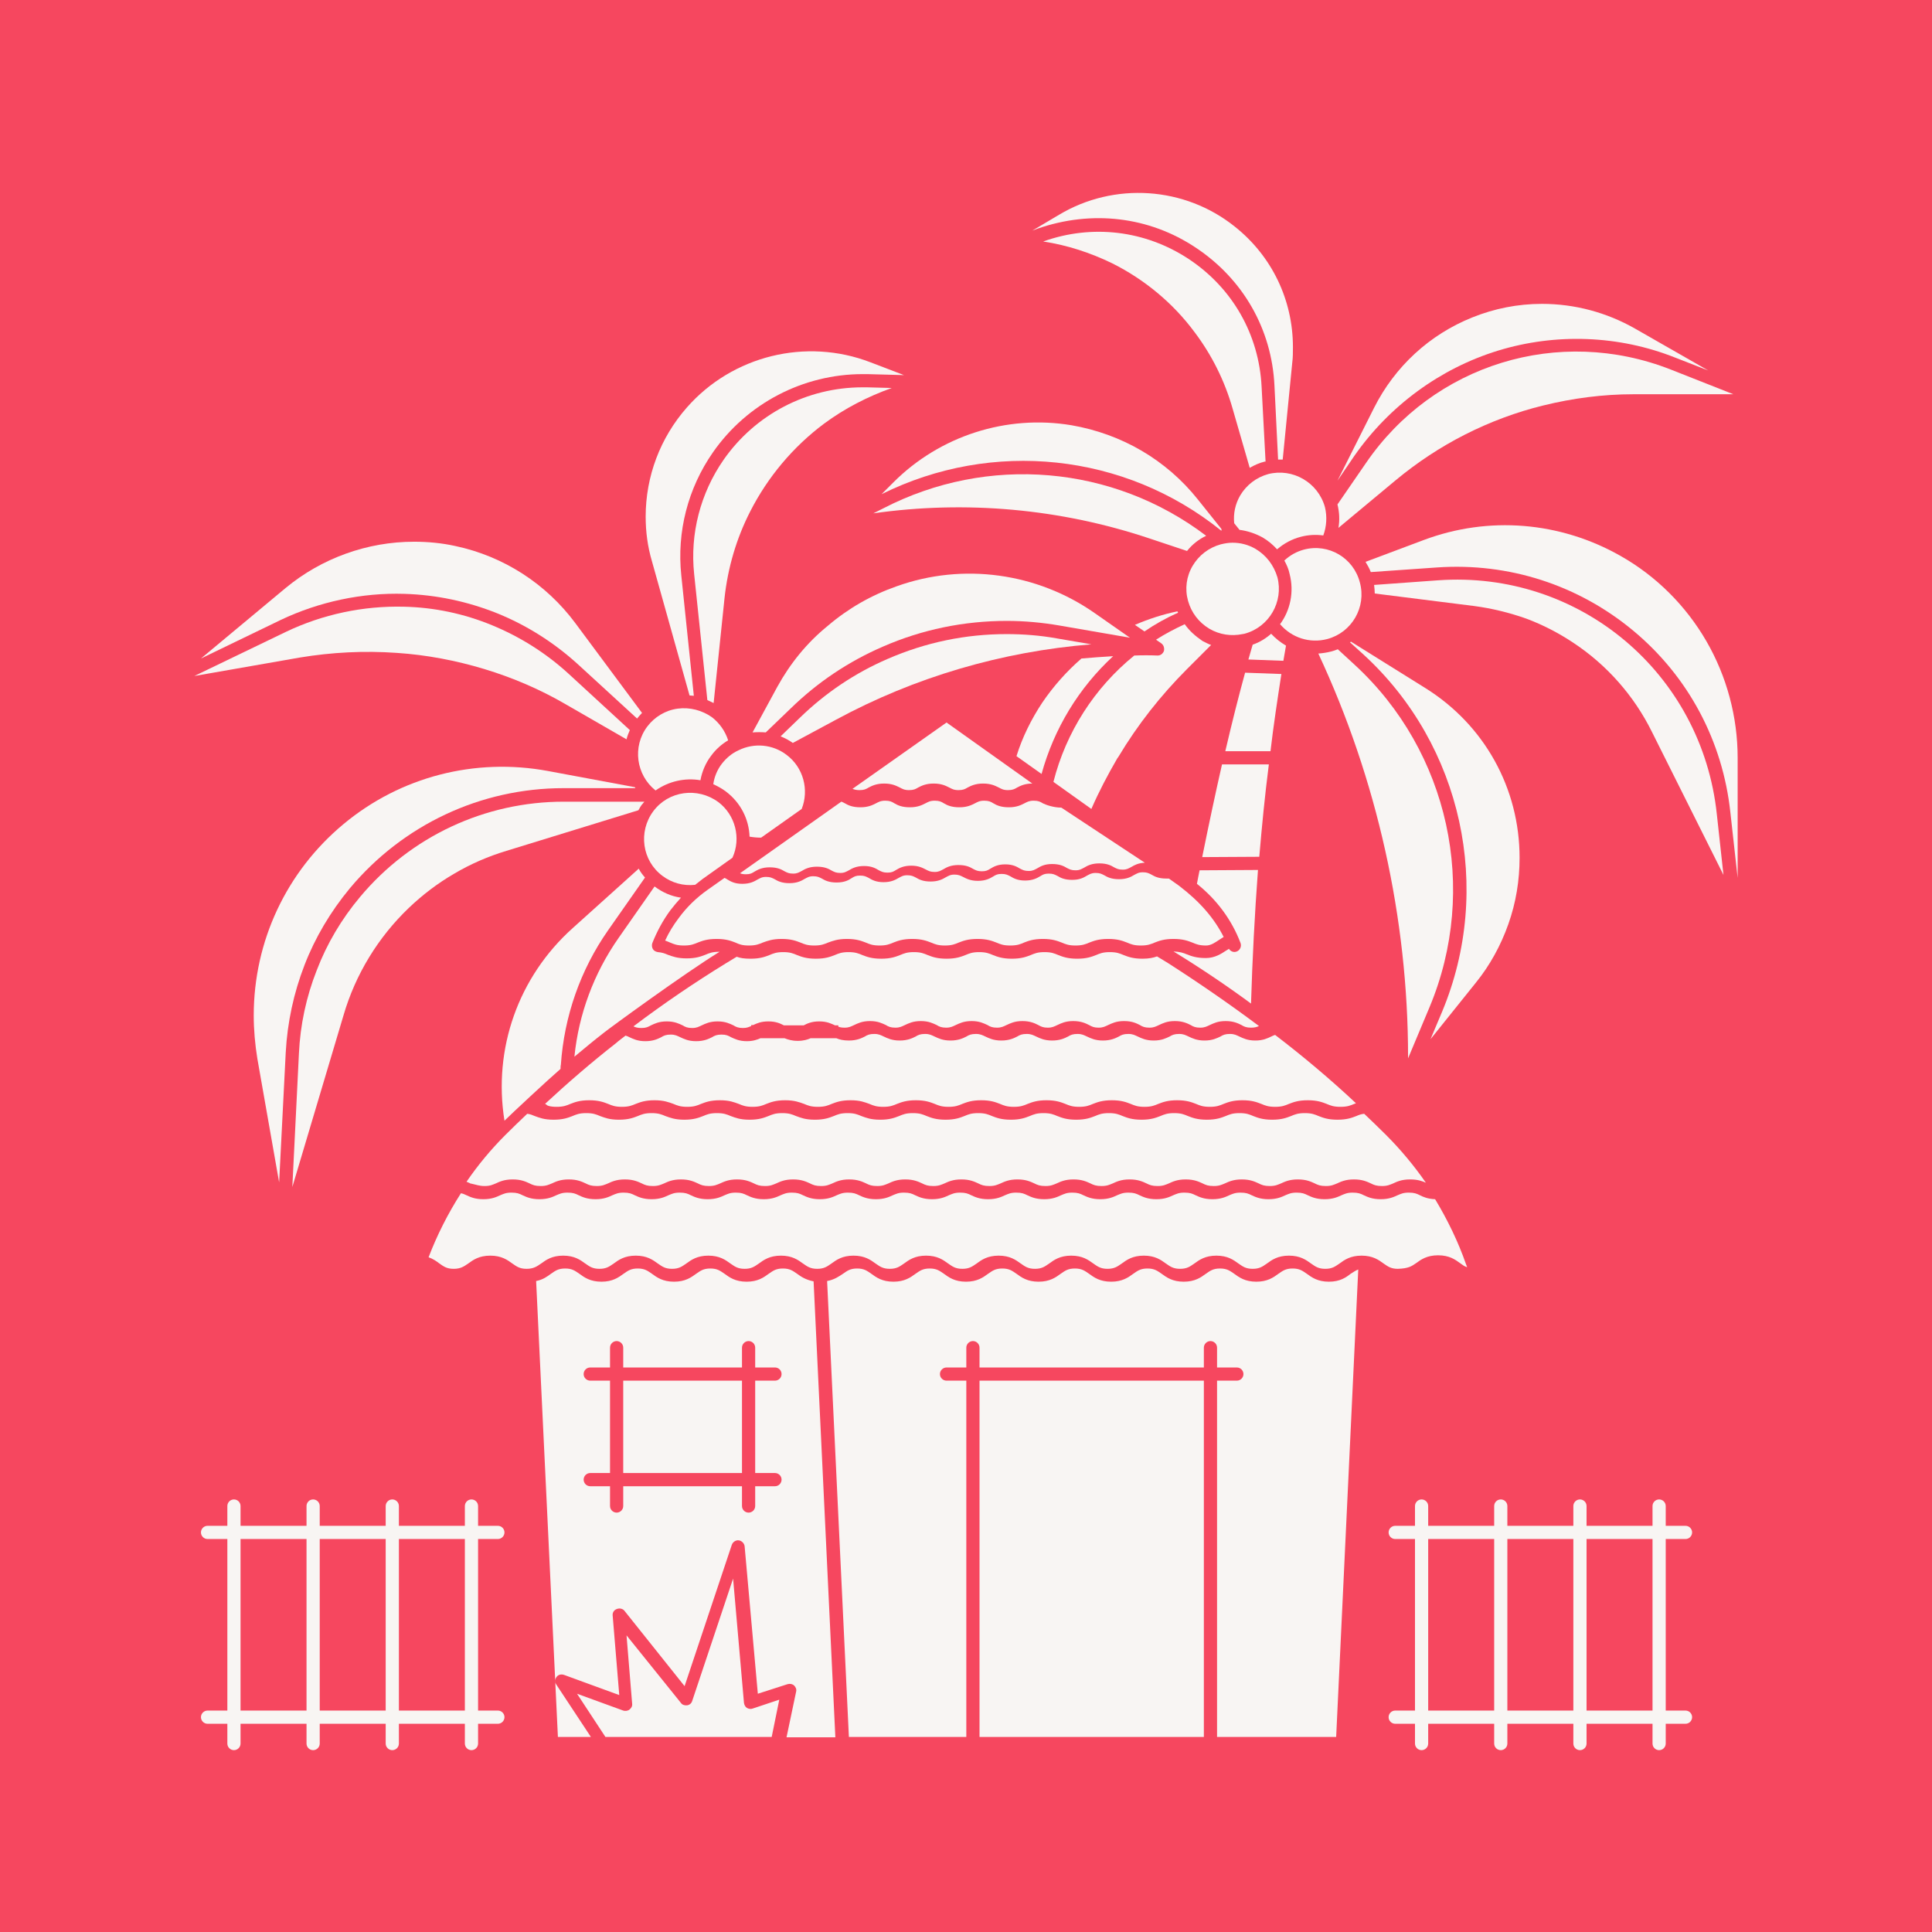 <svg xmlns="http://www.w3.org/2000/svg" xmlns:xlink="http://www.w3.org/1999/xlink" width="500" zoomAndPan="magnify" viewBox="0 0 375 375" height="500" preserveAspectRatio="xMidYMid meet" version="1.0"><defs><clipPath id="936d8d17cf"><path d="M 269 291 L 329 291 L 329 339.785 L 269 339.785 Z M 269 291 " clip-rule="nonzero"/></clipPath><clipPath id="401b2ad9a1"><path d="M 39 291 L 98 291 L 98 339.785 L 39 339.785 Z M 39 291 " clip-rule="nonzero"/></clipPath><clipPath id="0f9a676ff1"><path d="M 37.5 117 L 123 117 L 123 144 L 37.5 144 Z M 37.5 117 " clip-rule="nonzero"/></clipPath><clipPath id="128eb3ed64"><path d="M 265 101 L 337.5 101 L 337.5 171 L 265 171 Z M 265 101 " clip-rule="nonzero"/></clipPath></defs><rect x="-37.5" width="450" fill="#ffffff" y="-37.5" height="450" fill-opacity="1"/><rect x="-37.5" width="450" fill="#f6475f" y="-37.5" height="450" fill-opacity="1"/><g clip-path="url(#936d8d17cf)"><path fill="#f8f5f3" d="M 327.16 298.723 C 327.863 298.723 328.438 298.145 328.438 297.441 C 328.438 296.738 327.863 296.16 327.16 296.16 L 323.316 296.16 L 323.316 292.32 C 323.316 291.613 322.738 291.039 322.035 291.039 C 321.332 291.039 320.754 291.613 320.754 292.32 L 320.754 296.16 L 307.949 296.16 L 307.949 292.32 C 307.949 291.613 307.371 291.039 306.668 291.039 C 305.965 291.039 305.387 291.613 305.387 292.32 L 305.387 296.16 L 292.578 296.16 L 292.578 292.32 C 292.578 291.613 292.004 291.039 291.301 291.039 C 290.594 291.039 290.02 291.613 290.02 292.32 L 290.02 296.16 L 277.211 296.16 L 277.211 292.32 C 277.211 291.613 276.637 291.039 275.93 291.039 C 275.227 291.039 274.648 291.613 274.648 292.32 L 274.648 296.16 L 270.809 296.16 C 270.105 296.16 269.527 296.738 269.527 297.441 C 269.527 298.145 270.105 298.723 270.809 298.723 L 274.648 298.723 L 274.648 332.02 L 270.809 332.02 C 270.105 332.02 269.527 332.598 269.527 333.301 C 269.527 334.004 270.105 334.582 270.809 334.582 L 274.648 334.582 L 274.648 338.422 C 274.648 339.129 275.227 339.703 275.93 339.703 C 276.637 339.703 277.211 339.129 277.211 338.422 L 277.211 334.582 L 290.02 334.582 L 290.02 338.422 C 290.02 339.129 290.594 339.703 291.301 339.703 C 292.004 339.703 292.578 339.129 292.578 338.422 L 292.578 334.582 L 305.387 334.582 L 305.387 338.422 C 305.387 339.129 305.965 339.703 306.668 339.703 C 307.371 339.703 307.949 339.129 307.949 338.422 L 307.949 334.582 L 320.754 334.582 L 320.754 338.422 C 320.754 339.129 321.332 339.703 322.035 339.703 C 322.738 339.703 323.316 339.129 323.316 338.422 L 323.316 334.582 L 327.16 334.582 C 327.863 334.582 328.438 334.004 328.438 333.301 C 328.438 332.598 327.863 332.02 327.16 332.02 L 323.316 332.02 L 323.316 298.723 Z M 290.02 332.02 L 277.211 332.02 L 277.211 298.723 L 290.02 298.723 Z M 305.387 332.02 L 292.578 332.02 L 292.578 298.723 L 305.387 298.723 Z M 320.754 332.02 L 307.949 332.02 L 307.949 298.723 L 320.754 298.723 Z M 320.754 332.02 " fill-opacity="1" fill-rule="nonzero"/></g><g clip-path="url(#401b2ad9a1)"><path fill="#f8f5f3" d="M 96.637 298.723 C 97.34 298.723 97.918 298.145 97.918 297.441 C 97.918 296.738 97.34 296.16 96.637 296.16 L 92.793 296.16 L 92.793 292.32 C 92.793 291.613 92.219 291.039 91.512 291.039 C 90.809 291.039 90.23 291.613 90.23 292.32 L 90.23 296.16 L 77.426 296.16 L 77.426 292.32 C 77.426 291.613 76.848 291.039 76.145 291.039 C 75.441 291.039 74.863 291.613 74.863 292.32 L 74.863 296.16 L 62.059 296.16 L 62.059 292.32 C 62.059 291.613 61.48 291.039 60.777 291.039 C 60.07 291.039 59.496 291.613 59.496 292.32 L 59.496 296.16 L 46.688 296.16 L 46.688 292.32 C 46.688 291.613 46.113 291.039 45.41 291.039 C 44.703 291.039 44.129 291.613 44.129 292.32 L 44.129 296.16 L 40.285 296.16 C 39.582 296.16 39.004 296.738 39.004 297.441 C 39.004 298.145 39.582 298.723 40.285 298.723 L 44.129 298.723 L 44.129 332.02 L 40.285 332.02 C 39.582 332.02 39.004 332.598 39.004 333.301 C 39.004 334.004 39.582 334.582 40.285 334.582 L 44.129 334.582 L 44.129 338.422 C 44.129 339.129 44.703 339.703 45.41 339.703 C 46.113 339.703 46.688 339.129 46.688 338.422 L 46.688 334.582 L 59.496 334.582 L 59.496 338.422 C 59.496 339.129 60.07 339.703 60.777 339.703 C 61.48 339.703 62.059 339.129 62.059 338.422 L 62.059 334.582 L 74.863 334.582 L 74.863 338.422 C 74.863 339.129 75.441 339.703 76.145 339.703 C 76.848 339.703 77.426 339.129 77.426 338.422 L 77.426 334.582 L 90.23 334.582 L 90.23 338.422 C 90.23 339.129 90.809 339.703 91.512 339.703 C 92.219 339.703 92.793 339.129 92.793 338.422 L 92.793 334.582 L 96.637 334.582 C 97.34 334.582 97.918 334.004 97.918 333.301 C 97.918 332.598 97.34 332.02 96.637 332.02 L 92.793 332.02 L 92.793 298.723 Z M 59.496 332.02 L 46.688 332.02 L 46.688 298.723 L 59.496 298.723 Z M 74.863 332.02 L 62.059 332.02 L 62.059 298.723 L 74.863 298.723 Z M 90.23 332.02 L 77.426 332.02 L 77.426 298.723 L 90.23 298.723 Z M 90.23 332.02 " fill-opacity="1" fill-rule="nonzero"/></g><path fill="#f8f5f3" d="M 248.715 130.824 L 241.672 130.57 C 240.391 135.242 239.113 140.301 237.832 145.809 L 246.602 145.809 C 247.18 140.812 247.949 135.82 248.715 130.824 Z M 248.715 130.824 " fill-opacity="1" fill-rule="nonzero"/><path fill="#f8f5f3" d="M 246.285 148.371 L 237.191 148.371 C 235.91 154.004 234.629 160.023 233.348 166.363 L 244.426 166.301 C 244.938 160.281 245.516 154.324 246.285 148.371 Z M 246.285 148.371 " fill-opacity="1" fill-rule="nonzero"/><path fill="#f8f5f3" d="M 120.07 182.051 C 115.27 188.902 112.324 196.844 111.492 205.105 C 113.414 203.504 115.332 201.902 117.32 200.367 C 118.086 199.727 132.879 188.902 139.668 184.742 C 139.602 184.742 139.602 184.742 139.602 184.742 C 138.258 184.742 137.68 184.996 136.914 185.316 C 136.082 185.637 135.121 186.023 133.262 186.023 C 131.469 186.023 130.508 185.637 129.613 185.316 C 129.035 185.062 128.523 184.871 127.691 184.805 C 127.309 184.742 126.922 184.551 126.73 184.23 C 126.539 183.91 126.477 183.461 126.605 183.078 C 127.5 180.836 128.652 178.66 130.125 176.672 C 130.766 175.84 131.469 175.008 132.176 174.238 C 130.316 173.984 128.59 173.215 127.051 172.062 Z M 120.07 182.051 " fill-opacity="1" fill-rule="nonzero"/><path fill="#f8f5f3" d="M 126.797 157.465 C 123.852 161.434 124.617 167.066 128.59 170.012 C 130.383 171.359 132.621 172 134.93 171.742 C 135.441 171.359 135.887 170.973 136.402 170.59 L 142.164 166.492 C 143.895 162.715 142.738 158.168 139.41 155.672 C 135.375 152.723 129.742 153.492 126.797 157.465 Z M 126.797 157.465 " fill-opacity="1" fill-rule="nonzero"/><path fill="#f8f5f3" d="M 140.113 148.242 C 139.219 149.395 138.641 150.805 138.449 152.211 C 139.281 152.598 140.113 153.043 140.883 153.621 C 143.766 155.797 145.367 159 145.492 162.395 C 146.262 162.523 146.965 162.586 147.734 162.586 L 155.609 157.016 C 157.082 153.301 155.93 148.945 152.664 146.512 C 149.977 144.465 146.391 144.145 143.379 145.617 C 142.102 146.191 141.012 147.09 140.113 148.242 Z M 140.113 148.242 " fill-opacity="1" fill-rule="nonzero"/><path fill="#f8f5f3" d="M 111.172 180.133 C 100.605 189.609 95.676 203.566 97.918 217.527 C 99.195 216.246 106.496 209.457 108.801 207.473 C 108.801 207.219 108.801 206.898 108.867 206.641 C 109.508 197.293 112.645 188.262 118.023 180.578 L 125.195 170.332 C 124.746 169.82 124.297 169.246 123.977 168.605 Z M 111.172 180.133 " fill-opacity="1" fill-rule="nonzero"/><path fill="#f8f5f3" d="M 240.07 184.676 C 239.496 184.934 238.855 184.676 238.535 184.164 C 238.344 184.293 238.152 184.422 238.023 184.484 C 237.062 185.125 235.781 185.957 234.055 185.957 C 232.195 185.957 231.234 185.574 230.402 185.254 C 229.633 184.934 229.059 184.742 227.777 184.676 C 232.898 187.816 237.957 191.207 242.824 194.793 C 243.082 186.148 243.531 177.504 244.172 168.859 L 232.836 168.926 C 232.645 169.758 232.516 170.652 232.324 171.551 C 236.102 174.559 239.047 178.465 240.777 183.012 C 241.031 183.652 240.711 184.422 240.07 184.676 Z M 240.07 184.676 " fill-opacity="1" fill-rule="nonzero"/><path fill="#f8f5f3" d="M 150.871 133.32 L 146.07 142.16 C 146.902 142.094 147.801 142.094 148.633 142.16 L 153.496 137.484 C 158.684 132.426 164.703 128.391 171.363 125.512 C 178.984 122.18 187.117 120.516 195.441 120.516 C 198.836 120.516 202.293 120.836 205.621 121.41 L 219.324 123.781 L 212.539 119.043 C 201.332 111.168 186.922 109.18 174.055 113.793 C 169.121 115.52 164.641 118.082 160.668 121.477 C 156.637 124.742 153.371 128.777 150.871 133.32 Z M 150.871 133.32 " fill-opacity="1" fill-rule="nonzero"/><path fill="#f8f5f3" d="M 229.953 121.156 C 228.035 122.051 226.176 123.012 224.383 124.164 L 225.406 124.871 C 225.855 125.191 226.047 125.766 225.922 126.344 C 225.727 126.855 225.281 127.238 224.703 127.238 C 223.168 127.176 221.695 127.176 220.156 127.238 C 212.41 133.516 206.902 142.16 204.469 151.766 L 211.832 157.016 C 213.305 153.621 215.035 150.355 216.891 147.152 L 217.082 146.898 C 220.797 140.688 225.281 134.988 230.402 129.863 L 235.078 125.191 C 234.5 124.996 233.926 124.676 233.414 124.422 C 232.004 123.461 230.852 122.438 229.953 121.156 Z M 229.953 121.156 " fill-opacity="1" fill-rule="nonzero"/><path fill="#f8f5f3" d="M 228.547 118.66 C 225.727 119.234 222.977 120.133 220.285 121.285 L 222.141 122.562 C 224.191 121.156 226.367 119.938 228.676 118.914 C 228.609 118.852 228.547 118.723 228.547 118.66 Z M 228.547 118.66 " fill-opacity="1" fill-rule="nonzero"/><path fill="#f8f5f3" d="M 237.512 181.859 C 237.191 182.051 236.934 182.246 236.613 182.438 C 235.848 182.949 235.012 183.523 234.117 183.523 C 232.773 183.523 232.195 183.27 231.426 182.949 C 230.594 182.629 229.633 182.246 227.777 182.246 C 225.922 182.246 224.961 182.629 224.129 182.949 C 223.359 183.27 222.781 183.523 221.438 183.523 C 220.094 183.523 219.516 183.27 218.75 182.949 C 217.918 182.629 216.957 182.246 215.098 182.246 C 213.242 182.246 212.281 182.629 211.449 182.949 C 210.68 183.27 210.105 183.523 208.758 183.523 C 207.414 183.523 206.84 183.27 206.07 182.949 C 205.238 182.629 204.277 182.246 202.418 182.246 C 200.562 182.246 199.602 182.629 198.77 182.949 C 198.066 183.27 197.426 183.523 196.082 183.523 C 194.734 183.523 194.16 183.27 193.391 182.949 C 192.559 182.629 191.598 182.246 189.742 182.246 C 187.883 182.246 186.922 182.629 186.09 182.949 C 185.324 183.27 184.746 183.523 183.402 183.523 C 182.059 183.523 181.48 183.27 180.711 182.949 C 179.879 182.629 178.918 182.246 177.062 182.246 C 175.207 182.246 174.246 182.629 173.414 182.949 C 172.645 183.27 172.066 183.523 170.723 183.523 C 169.379 183.523 168.801 183.27 168.035 182.949 C 167.199 182.629 166.242 182.246 164.383 182.246 C 162.59 182.246 161.629 182.629 160.734 182.949 C 159.965 183.27 159.391 183.523 158.043 183.523 C 156.699 183.523 156.125 183.27 155.355 182.949 C 154.523 182.629 153.562 182.246 151.703 182.246 C 149.91 182.246 148.953 182.629 148.055 182.949 C 147.285 183.27 146.711 183.523 145.367 183.523 C 144.02 183.523 143.445 183.27 142.738 182.949 C 141.906 182.629 140.945 182.246 139.09 182.246 C 137.234 182.246 136.273 182.629 135.441 182.949 C 134.672 183.27 134.094 183.523 132.75 183.523 C 131.406 183.523 130.828 183.27 130.062 182.949 C 129.742 182.82 129.484 182.691 129.102 182.562 C 129.805 181.027 130.703 179.555 131.727 178.211 C 133.262 176.098 135.184 174.238 137.359 172.703 L 140.629 170.398 C 140.82 170.461 141.012 170.59 141.203 170.719 C 141.844 171.102 142.613 171.551 144.086 171.551 C 145.559 171.551 146.391 171.102 147.031 170.719 C 147.543 170.461 147.863 170.207 148.695 170.207 C 149.527 170.207 149.848 170.398 150.359 170.652 C 151 171.039 151.77 171.422 153.242 171.422 C 154.715 171.422 155.547 170.973 156.188 170.59 C 156.699 170.332 157.02 170.078 157.852 170.078 C 158.684 170.078 159.004 170.27 159.516 170.527 C 160.156 170.91 160.926 171.293 162.398 171.293 C 163.871 171.293 164.703 170.848 165.281 170.461 C 165.793 170.141 166.113 169.949 166.945 169.949 C 167.777 169.949 168.098 170.141 168.609 170.398 C 169.25 170.781 170.02 171.23 171.492 171.23 C 172.965 171.23 173.797 170.781 174.438 170.398 C 174.949 170.141 175.27 169.887 176.102 169.887 C 176.934 169.887 177.254 170.078 177.766 170.332 C 178.406 170.719 179.176 171.102 180.648 171.102 C 182.121 171.102 182.953 170.652 183.594 170.27 C 184.105 170.012 184.426 169.758 185.258 169.758 C 186.027 169.758 186.41 169.949 186.922 170.207 C 187.562 170.527 188.332 170.973 189.805 170.973 C 191.277 170.973 192.109 170.527 192.75 170.141 C 193.262 169.82 193.582 169.629 194.414 169.629 C 195.25 169.629 195.566 169.82 196.082 170.078 C 196.723 170.461 197.488 170.91 198.961 170.91 C 200.434 170.91 201.266 170.461 201.906 170.078 C 202.418 169.758 202.738 169.566 203.574 169.566 C 204.406 169.566 204.727 169.758 205.238 170.012 C 205.879 170.398 206.645 170.781 208.117 170.781 C 209.59 170.781 210.359 170.332 211 169.949 C 211.512 169.695 211.832 169.438 212.664 169.438 C 213.496 169.438 213.816 169.629 214.332 169.887 C 214.969 170.27 215.738 170.652 217.211 170.652 C 218.684 170.652 219.516 170.207 220.156 169.82 C 220.668 169.566 220.988 169.309 221.824 169.309 C 222.656 169.309 222.977 169.5 223.488 169.758 C 224.129 170.141 224.895 170.527 226.367 170.527 C 226.367 170.527 226.625 170.527 226.883 170.527 L 228.867 171.934 C 232.965 175.074 235.652 178.211 237.512 181.859 Z M 237.512 181.859 " fill-opacity="1" fill-rule="nonzero"/><path fill="#f8f5f3" d="M 244.363 199.148 C 243.977 199.34 243.531 199.469 242.824 199.469 C 241.93 199.469 241.48 199.277 240.969 198.957 C 240.328 198.637 239.434 198.188 237.895 198.188 C 236.359 198.188 235.527 198.637 234.82 198.957 C 234.246 199.215 233.859 199.469 232.965 199.469 C 232.066 199.469 231.621 199.277 231.105 198.957 C 230.469 198.637 229.57 198.188 228.035 198.188 C 226.496 198.188 225.664 198.637 224.961 198.957 C 224.383 199.215 224 199.469 223.102 199.469 C 222.207 199.469 221.758 199.277 221.246 198.957 C 220.605 198.637 219.773 198.188 218.172 198.188 C 216.637 198.188 215.805 198.637 215.098 198.957 C 214.523 199.215 214.137 199.469 213.242 199.469 C 212.344 199.469 211.961 199.277 211.387 198.957 C 210.746 198.637 209.848 198.188 208.312 198.188 C 206.773 198.188 205.941 198.637 205.238 198.957 C 204.66 199.215 204.277 199.469 203.379 199.469 C 202.484 199.469 202.102 199.277 201.523 198.957 C 200.883 198.637 199.988 198.188 198.449 198.188 C 196.914 198.188 196.082 198.637 195.375 198.957 C 194.801 199.215 194.414 199.469 193.52 199.469 C 192.621 199.469 192.176 199.277 191.664 198.957 C 190.957 198.637 190.125 198.188 188.59 198.188 C 187.051 198.188 186.219 198.637 185.516 198.957 C 184.938 199.215 184.555 199.469 183.656 199.469 C 182.762 199.469 182.312 199.277 181.801 198.957 C 181.098 198.637 180.266 198.188 178.727 198.188 C 177.191 198.188 176.359 198.637 175.652 198.957 C 175.078 199.215 174.691 199.469 173.797 199.469 C 172.898 199.469 172.453 199.277 171.941 198.957 C 171.234 198.637 170.402 198.188 168.867 198.188 C 167.328 198.188 166.496 198.637 165.793 198.957 C 165.215 199.215 164.832 199.469 163.938 199.469 C 163.422 199.469 163.039 199.406 162.719 199.277 L 162.719 199.02 L 162.145 199.02 C 162.145 199.02 162.078 199.02 162.078 199.02 C 161.375 198.699 160.543 198.254 159.004 198.254 C 157.469 198.254 156.637 198.699 155.996 199.02 L 152.152 199.02 C 151.512 198.699 150.68 198.254 149.145 198.254 C 147.672 198.254 146.902 198.637 146.199 198.957 L 145.812 198.957 L 145.812 199.148 C 145.367 199.34 144.98 199.535 144.215 199.535 C 143.316 199.535 142.867 199.34 142.355 199.02 C 141.652 198.699 140.82 198.254 139.281 198.254 C 137.746 198.254 136.914 198.699 136.207 199.02 C 135.633 199.277 135.25 199.535 134.352 199.535 C 133.457 199.535 133.008 199.34 132.496 199.02 C 131.789 198.699 130.957 198.254 129.422 198.254 C 127.883 198.254 127.051 198.699 126.348 199.02 C 125.77 199.34 125.387 199.535 124.492 199.535 C 123.785 199.535 123.34 199.406 122.953 199.215 C 128.719 194.859 134.734 190.762 140.883 186.984 L 142.996 185.703 C 143.637 185.957 144.469 186.086 145.688 186.086 C 147.543 186.086 148.504 185.703 149.336 185.383 C 150.105 185.062 150.68 184.805 152.023 184.805 C 153.371 184.805 153.945 185.062 154.715 185.383 C 155.547 185.703 156.508 186.086 158.363 186.086 C 160.223 186.086 161.184 185.703 162.016 185.383 C 162.781 185.062 163.359 184.805 164.703 184.805 C 166.047 184.805 166.625 185.062 167.395 185.383 C 168.227 185.703 169.188 186.086 171.043 186.086 C 172.898 186.086 173.859 185.703 174.691 185.383 C 175.461 185.062 176.039 184.805 177.383 184.805 C 178.727 184.805 179.305 185.062 180.07 185.383 C 180.906 185.703 181.863 186.086 183.723 186.086 C 185.578 186.086 186.539 185.703 187.371 185.383 C 188.141 185.062 188.719 184.805 190.062 184.805 C 191.406 184.805 191.984 185.062 192.75 185.383 C 193.582 185.703 194.543 186.086 196.402 186.086 C 198.258 186.086 199.219 185.703 200.051 185.383 C 200.82 185.062 201.395 184.805 202.742 184.805 C 204.086 184.805 204.66 185.062 205.43 185.383 C 206.262 185.703 207.223 186.086 209.078 186.086 C 210.938 186.086 211.898 185.703 212.73 185.383 C 213.5 185.062 214.074 184.805 215.418 184.805 C 216.766 184.805 217.34 185.062 218.109 185.383 C 218.941 185.703 219.902 186.086 221.758 186.086 C 223.039 186.086 223.871 185.895 224.574 185.637 L 226.688 186.918 C 232.578 190.695 238.535 194.793 244.363 199.148 Z M 244.363 199.148 " fill-opacity="1" fill-rule="nonzero"/><path fill="#f8f5f3" d="M 67.883 172.445 C 78.195 160.09 93.305 152.98 109.379 152.98 L 123.336 152.98 C 123.273 152.918 123.273 152.852 123.211 152.789 L 106.367 149.652 C 92.219 147.027 77.746 150.738 66.668 159.961 C 55.59 169.18 49.25 182.691 49.25 197.102 C 49.25 199.918 49.508 202.734 49.953 205.488 L 54.18 229.5 L 55.461 204.273 C 55.781 198.445 57 192.746 59.113 187.305 C 61.16 181.988 64.172 176.93 67.883 172.445 Z M 67.883 172.445 " fill-opacity="1" fill-rule="nonzero"/><path fill="#f8f5f3" d="M 108.035 214.836 C 109.379 214.836 109.953 214.582 110.723 214.262 C 111.555 213.941 112.516 213.559 114.375 213.559 C 116.23 213.559 117.191 213.941 118.023 214.262 C 118.793 214.582 119.367 214.836 120.711 214.836 C 122.059 214.836 122.633 214.582 123.402 214.262 C 124.234 213.941 125.195 213.559 127.051 213.559 C 128.844 213.559 129.805 213.941 130.703 214.262 C 131.469 214.582 132.047 214.836 133.391 214.836 C 134.734 214.836 135.312 214.582 136.082 214.262 C 136.914 213.941 137.875 213.559 139.73 213.559 C 141.586 213.559 142.484 213.941 143.379 214.262 C 144.148 214.582 144.727 214.836 146.07 214.836 C 147.414 214.836 147.992 214.582 148.758 214.262 C 149.594 213.941 150.551 213.559 152.41 213.559 C 154.203 213.559 155.164 213.941 156.059 214.262 C 156.828 214.582 157.402 214.836 158.75 214.836 C 160.094 214.836 160.668 214.582 161.438 214.262 C 162.27 213.941 163.23 213.559 165.09 213.559 C 166.945 213.559 167.84 213.941 168.738 214.262 C 169.508 214.582 170.082 214.836 171.426 214.836 C 172.773 214.836 173.348 214.582 174.117 214.262 C 174.949 213.941 175.91 213.559 177.766 213.559 C 179.625 213.559 180.586 213.941 181.418 214.262 C 182.184 214.582 182.762 214.836 184.105 214.836 C 185.449 214.836 186.027 214.582 186.797 214.262 C 187.629 213.941 188.59 213.559 190.445 213.559 C 192.301 213.559 193.262 213.941 194.094 214.262 C 194.863 214.582 195.441 214.836 196.785 214.836 C 198.129 214.836 198.707 214.582 199.473 214.262 C 200.309 213.941 201.266 213.559 203.125 213.559 C 204.98 213.559 205.941 213.941 206.773 214.262 C 207.543 214.582 208.117 214.836 209.465 214.836 C 210.809 214.836 211.383 214.582 212.152 214.262 C 212.984 213.941 213.945 213.559 215.805 213.559 C 217.66 213.559 218.621 213.941 219.453 214.262 C 220.223 214.582 220.797 214.836 222.141 214.836 C 223.488 214.836 224.062 214.582 224.832 214.262 C 225.664 213.941 226.625 213.559 228.48 213.559 C 230.34 213.559 231.301 213.941 232.133 214.262 C 232.898 214.582 233.477 214.836 234.82 214.836 C 236.164 214.836 236.742 214.582 237.512 214.262 C 238.344 213.941 239.305 213.559 241.16 213.559 C 243.02 213.559 243.977 213.941 244.812 214.262 C 245.578 214.582 246.156 214.836 247.5 214.836 C 248.844 214.836 249.422 214.582 250.191 214.262 C 251.023 213.941 251.984 213.559 253.84 213.559 C 255.695 213.559 256.656 213.941 257.488 214.262 C 258.258 214.582 258.836 214.836 260.18 214.836 C 261.523 214.836 262.102 214.582 262.867 214.262 C 262.996 214.195 263.125 214.195 263.188 214.133 C 258.195 209.457 252.941 205.039 247.5 200.879 C 247.242 200.941 246.988 201.07 246.73 201.199 C 246.027 201.52 245.195 201.965 243.656 201.965 C 242.121 201.965 241.289 201.52 240.586 201.199 C 240.008 200.941 239.625 200.688 238.727 200.688 C 237.832 200.688 237.383 200.879 236.871 201.199 C 236.168 201.52 235.332 201.965 233.797 201.965 C 232.262 201.965 231.426 201.52 230.723 201.199 C 230.148 200.941 229.762 200.688 228.867 200.688 C 227.969 200.688 227.52 200.879 227.008 201.199 C 226.305 201.52 225.473 201.965 223.938 201.965 C 222.398 201.965 221.566 201.52 220.863 201.199 C 220.285 200.941 219.902 200.688 219.004 200.688 C 218.109 200.688 217.66 200.879 217.148 201.199 C 216.508 201.52 215.609 201.965 214.074 201.965 C 212.539 201.965 211.707 201.52 211 201.199 C 210.426 200.941 210.039 200.688 209.145 200.688 C 208.246 200.688 207.801 200.879 207.285 201.199 C 206.645 201.52 205.75 201.965 204.215 201.965 C 202.676 201.965 201.844 201.52 201.141 201.199 C 200.562 200.941 200.18 200.688 199.281 200.688 C 198.387 200.688 197.938 200.879 197.426 201.199 C 196.785 201.52 195.891 201.965 194.352 201.965 C 192.816 201.965 191.984 201.52 191.277 201.199 C 190.703 200.941 190.316 200.688 189.422 200.688 C 188.523 200.688 188.078 200.879 187.562 201.199 C 186.926 201.52 186.027 201.965 184.492 201.965 C 182.953 201.965 182.121 201.52 181.418 201.199 C 180.84 200.941 180.457 200.688 179.559 200.688 C 178.664 200.688 178.215 200.879 177.703 201.199 C 177.062 201.52 176.168 201.965 174.629 201.965 C 173.094 201.965 172.262 201.52 171.555 201.199 C 170.98 200.941 170.594 200.688 169.699 200.688 C 168.801 200.688 168.355 200.879 167.844 201.199 C 167.203 201.52 166.305 201.965 164.77 201.965 C 163.68 201.965 162.91 201.773 162.336 201.52 L 157.34 201.52 C 156.766 201.773 155.996 202.031 154.844 202.031 C 153.691 202.031 152.922 201.773 152.281 201.52 L 147.605 201.52 C 147.031 201.773 146.199 202.094 144.98 202.094 C 143.445 202.094 142.613 201.645 141.906 201.328 C 141.332 201.008 140.949 200.812 140.051 200.812 C 139.156 200.812 138.707 201.008 138.195 201.328 C 137.555 201.645 136.656 202.094 135.121 202.094 C 133.582 202.094 132.75 201.645 132.047 201.328 C 131.469 201.07 131.086 200.812 130.191 200.812 C 129.293 200.812 128.844 201.008 128.332 201.328 C 127.691 201.645 126.797 202.094 125.258 202.094 C 123.723 202.094 122.891 201.645 122.188 201.328 C 121.93 201.199 121.672 201.07 121.418 201.008 C 120.777 201.52 120.137 201.965 119.559 202.48 C 114.82 206.191 110.211 210.164 105.793 214.262 C 105.855 214.324 105.984 214.324 106.051 214.391 C 106.113 214.582 106.754 214.836 108.035 214.836 Z M 108.035 214.836 " fill-opacity="1" fill-rule="nonzero"/><path fill="#f8f5f3" d="M 290.723 68.07 C 301.992 64.613 314.223 65.062 325.172 69.418 L 331.578 71.914 L 317.359 63.781 C 311.855 60.645 305.645 58.98 299.305 58.98 C 294.629 58.98 290.082 59.875 285.793 61.605 C 277.469 64.934 270.746 71.145 266.711 79.148 L 259.602 93.301 L 262.867 88.5 C 269.656 78.766 279.516 71.527 290.723 68.07 Z M 290.723 68.07 " fill-opacity="1" fill-rule="nonzero"/><path fill="#f8f5f3" d="M 259.793 102.457 L 270.871 93.238 C 275.035 89.777 279.582 86.77 284.383 84.336 C 289.188 81.902 294.309 79.98 299.559 78.699 C 305.258 77.293 311.148 76.523 317.039 76.523 L 336.441 76.523 L 324.277 71.723 C 302.57 63.203 278.234 70.695 265.109 89.906 L 259.602 97.91 C 259.988 99.449 260.051 100.984 259.793 102.457 Z M 259.793 102.457 " fill-opacity="1" fill-rule="nonzero"/><path fill="#f8f5f3" d="M 79.348 176.227 C 82.035 173.664 84.98 171.422 88.184 169.566 C 91.32 167.707 94.715 166.234 98.301 165.148 L 123.914 157.27 C 124.172 156.824 124.426 156.309 124.812 155.926 C 124.875 155.797 125.004 155.734 125.066 155.605 L 109.441 155.605 C 94.137 155.605 79.73 162.328 69.871 174.113 C 66.285 178.402 63.465 183.141 61.48 188.328 C 59.434 193.516 58.277 198.957 58.023 204.465 L 56.742 230.398 L 66.668 197.102 C 68.973 189.16 73.391 181.926 79.348 176.227 Z M 79.348 176.227 " fill-opacity="1" fill-rule="nonzero"/><path fill="#f8f5f3" d="M 195.375 123.078 C 187.438 123.078 179.688 124.676 172.324 127.879 C 165.922 130.633 160.156 134.539 155.227 139.34 L 151.512 142.926 C 152.344 143.246 153.18 143.695 153.883 144.207 L 162.207 139.727 C 177.574 131.402 194.48 126.469 211.832 125.062 L 205.109 123.91 C 201.906 123.332 198.641 123.078 195.375 123.078 Z M 195.375 123.078 " fill-opacity="1" fill-rule="nonzero"/><path fill="#f8f5f3" d="M 222.207 167.453 C 220.926 167.516 220.223 167.902 219.582 168.285 C 219.07 168.539 218.75 168.797 217.918 168.797 C 217.082 168.797 216.762 168.605 216.25 168.348 C 215.609 167.965 214.844 167.582 213.371 167.582 C 211.898 167.582 211.066 168.027 210.426 168.414 C 209.91 168.668 209.59 168.926 208.758 168.926 C 207.926 168.926 207.605 168.734 207.094 168.477 C 206.453 168.094 205.688 167.707 204.211 167.707 C 202.738 167.707 201.973 168.156 201.332 168.539 C 200.82 168.797 200.5 169.055 199.668 169.055 C 198.836 169.055 198.516 168.859 198 168.605 C 197.359 168.223 196.594 167.773 195.121 167.773 C 193.648 167.773 192.879 168.223 192.238 168.605 C 191.727 168.926 191.406 169.117 190.574 169.117 C 189.742 169.117 189.422 168.926 188.91 168.668 C 188.27 168.285 187.5 167.902 186.027 167.902 C 184.555 167.902 183.723 168.348 183.082 168.734 C 182.57 168.988 182.25 169.246 181.418 169.246 C 180.586 169.246 180.266 169.055 179.75 168.797 C 179.113 168.477 178.344 168.027 176.871 168.027 C 175.398 168.027 174.566 168.477 173.926 168.859 C 173.414 169.18 173.094 169.375 172.262 169.375 C 171.426 169.375 171.105 169.18 170.594 168.926 C 169.953 168.539 169.188 168.094 167.715 168.094 C 166.242 168.094 165.406 168.539 164.77 168.926 C 164.254 169.18 163.934 169.438 163.102 169.438 C 162.27 169.438 161.949 169.246 161.438 168.988 C 160.797 168.605 160.031 168.223 158.555 168.223 C 157.082 168.223 156.25 168.668 155.609 169.055 C 155.098 169.309 154.777 169.566 153.945 169.566 C 153.113 169.566 152.793 169.375 152.281 169.117 C 151.641 168.734 150.871 168.348 149.398 168.348 C 147.926 168.348 147.094 168.797 146.453 169.18 C 145.941 169.5 145.621 169.695 144.789 169.695 C 144.277 169.695 143.957 169.629 143.637 169.5 L 163.297 155.605 C 163.551 155.672 163.742 155.797 164 155.926 C 164.641 156.309 165.473 156.695 167.008 156.695 C 168.547 156.695 169.379 156.246 170.02 155.926 C 170.531 155.672 170.914 155.414 171.812 155.414 C 172.707 155.414 173.094 155.605 173.605 155.926 C 174.246 156.309 175.078 156.695 176.613 156.695 C 178.152 156.695 178.984 156.246 179.625 155.926 C 180.137 155.672 180.52 155.414 181.418 155.414 C 182.312 155.414 182.699 155.605 183.211 155.926 C 183.852 156.309 184.684 156.695 186.219 156.695 C 187.758 156.695 188.59 156.246 189.23 155.926 C 189.742 155.672 190.125 155.414 191.023 155.414 C 191.918 155.414 192.301 155.605 192.816 155.926 C 193.453 156.309 194.289 156.695 195.824 156.695 C 197.359 156.695 198.195 156.246 198.832 155.926 C 199.348 155.672 199.73 155.414 200.625 155.414 C 201.523 155.414 201.906 155.605 202.418 155.926 C 203.059 156.246 204.531 156.758 206.004 156.758 Z M 222.207 167.453 " fill-opacity="1" fill-rule="nonzero"/><path fill="#f8f5f3" d="M 165.473 153.109 C 165.793 153.238 166.176 153.363 166.816 153.363 C 167.715 153.363 168.098 153.172 168.609 152.852 C 169.25 152.531 170.082 152.086 171.621 152.086 C 173.156 152.086 173.988 152.531 174.629 152.852 C 175.141 153.109 175.527 153.363 176.422 153.363 C 177.32 153.363 177.703 153.172 178.215 152.852 C 178.855 152.531 179.688 152.086 181.227 152.086 C 182.762 152.086 183.594 152.531 184.234 152.852 C 184.746 153.109 185.129 153.363 186.027 153.363 C 186.922 153.363 187.309 153.172 187.82 152.852 C 188.461 152.531 189.293 152.086 190.828 152.086 C 192.367 152.086 193.199 152.531 193.84 152.852 C 194.352 153.109 194.734 153.363 195.633 153.363 C 196.527 153.363 196.914 153.172 197.426 152.852 C 198.066 152.531 198.898 152.086 200.371 152.086 L 183.723 140.238 Z M 165.473 153.109 " fill-opacity="1" fill-rule="nonzero"/><path fill="#f8f5f3" d="M 216.059 127.367 C 214.012 127.496 211.961 127.625 209.91 127.816 C 207.031 130.312 204.469 133.195 202.293 136.395 C 200.18 139.598 198.449 143.055 197.297 146.77 L 202.164 150.227 C 204.598 141.391 209.398 133.516 216.059 127.367 Z M 216.059 127.367 " fill-opacity="1" fill-rule="nonzero"/><path fill="#f8f5f3" d="M 234.117 103.996 C 216.059 90.293 191.727 88.18 171.426 98.68 L 169.508 99.641 C 187.5 97.078 205.879 98.742 223.102 104.508 L 230.402 106.941 C 231.426 105.66 232.645 104.699 234.117 103.996 Z M 234.117 103.996 " fill-opacity="1" fill-rule="nonzero"/><path fill="#f8f5f3" d="M 144.98 331.508 C 144.66 331.316 144.469 330.93 144.406 330.547 L 142.293 306.406 L 134.352 330.164 C 134.223 330.609 133.84 330.93 133.391 330.996 C 132.941 331.059 132.43 330.93 132.176 330.547 L 121.609 317.422 L 122.699 330.676 C 122.762 331.125 122.57 331.508 122.184 331.828 C 121.863 332.082 121.352 332.148 120.969 332.02 L 112.004 328.754 L 117.512 337.141 L 149.785 337.141 L 151.258 329.906 L 146.07 331.637 C 145.75 331.766 145.301 331.699 144.98 331.508 Z M 144.98 331.508 " fill-opacity="1" fill-rule="nonzero"/><path fill="#f8f5f3" d="M 120.969 267.984 L 144.02 267.984 L 144.02 285.914 L 120.969 285.914 Z M 120.969 267.984 " fill-opacity="1" fill-rule="nonzero"/><g clip-path="url(#0f9a676ff1)"><path fill="#f8f5f3" d="M 77.043 126.727 C 82.805 127.109 88.504 128.199 94.012 129.863 C 99.516 131.527 104.895 133.836 109.828 136.715 L 121.609 143.504 C 121.738 142.926 121.992 142.285 122.25 141.711 L 110.273 130.695 C 105.922 126.727 100.926 123.59 95.484 121.348 C 90.039 119.105 84.277 117.891 78.387 117.762 C 70.508 117.57 62.633 119.234 55.527 122.629 L 37.723 131.211 L 58.215 127.625 C 64.426 126.598 70.703 126.277 77.043 126.727 Z M 77.043 126.727 " fill-opacity="1" fill-rule="nonzero"/></g><path fill="#f8f5f3" d="M 78.516 115.266 C 84.727 115.457 90.746 116.738 96.508 119.043 C 102.207 121.348 107.457 124.676 112.066 128.84 L 123.656 139.469 C 123.977 139.086 124.234 138.766 124.617 138.379 L 111.684 120.965 C 105.984 113.281 97.723 107.965 88.375 105.98 C 85.75 105.402 83.059 105.148 80.371 105.148 C 71.277 105.148 62.441 108.348 55.461 114.113 L 39.004 127.816 L 54.5 120.324 C 61.93 116.801 70.254 115.008 78.516 115.266 Z M 78.516 115.266 " fill-opacity="1" fill-rule="nonzero"/><path fill="#f8f5f3" d="M 154.715 247.238 C 153.883 246.664 153.305 246.215 151.961 246.215 C 150.617 246.215 150.039 246.664 149.207 247.238 C 148.246 247.941 147.094 248.777 144.918 248.777 C 142.738 248.777 141.586 247.941 140.629 247.238 C 139.793 246.664 139.219 246.215 137.875 246.215 C 136.527 246.215 135.953 246.664 135.121 247.238 C 134.16 247.941 133.008 248.777 130.828 248.777 C 128.652 248.777 127.5 247.941 126.539 247.238 C 125.707 246.664 125.129 246.215 123.785 246.215 C 122.441 246.215 121.863 246.664 121.031 247.238 C 120.07 247.941 118.918 248.777 116.742 248.777 C 114.566 248.777 113.414 247.941 112.453 247.238 C 111.621 246.664 111.043 246.215 109.699 246.215 C 108.355 246.215 107.777 246.664 106.945 247.238 C 106.242 247.75 105.41 248.391 104.062 248.648 L 108.289 337.141 L 114.691 337.141 L 107.969 326.961 C 107.648 326.512 107.715 325.871 108.035 325.488 C 108.355 325.039 108.93 324.91 109.508 325.105 L 120.199 329.012 L 118.918 313.578 C 118.855 313 119.176 312.488 119.754 312.297 C 120.266 312.105 120.906 312.234 121.227 312.68 L 132.879 327.281 L 142.035 299.875 C 142.227 299.297 142.805 298.914 143.379 298.977 C 143.957 299.043 144.469 299.555 144.531 300.133 L 147.094 328.754 L 152.859 326.898 C 153.305 326.77 153.754 326.832 154.137 327.152 C 154.457 327.473 154.652 327.922 154.523 328.371 L 152.664 337.207 L 162.141 337.207 L 157.918 248.711 C 156.316 248.391 155.418 247.75 154.715 247.238 Z M 150.426 285.914 C 151.129 285.914 151.703 286.492 151.703 287.195 C 151.703 287.898 151.129 288.477 150.426 288.477 L 146.582 288.477 L 146.582 292.32 C 146.582 293.023 146.008 293.598 145.301 293.598 C 144.598 293.598 144.02 293.023 144.02 292.32 L 144.02 288.477 L 120.969 288.477 L 120.969 292.32 C 120.969 293.023 120.391 293.598 119.688 293.598 C 118.984 293.598 118.406 293.023 118.406 292.32 L 118.406 288.477 L 114.566 288.477 C 113.859 288.477 113.285 287.898 113.285 287.195 C 113.285 286.492 113.859 285.914 114.566 285.914 L 118.406 285.914 L 118.406 267.984 L 114.566 267.984 C 113.859 267.984 113.285 267.41 113.285 266.707 C 113.285 266 113.859 265.426 114.566 265.426 L 118.406 265.426 L 118.406 261.582 C 118.406 260.879 118.984 260.301 119.688 260.301 C 120.391 260.301 120.969 260.879 120.969 261.582 L 120.969 265.426 L 144.02 265.426 L 144.02 261.582 C 144.02 260.879 144.598 260.301 145.301 260.301 C 146.008 260.301 146.582 260.879 146.582 261.582 L 146.582 265.426 L 150.426 265.426 C 151.129 265.426 151.703 266 151.703 266.707 C 151.703 267.41 151.129 267.984 150.426 267.984 L 146.582 267.984 L 146.582 285.914 Z M 150.426 285.914 " fill-opacity="1" fill-rule="nonzero"/><path fill="#f8f5f3" d="M 133.84 134.988 C 134.094 134.988 134.352 135.051 134.672 135.051 L 132.238 111.68 C 131.344 103.227 133.52 94.773 138.387 87.793 C 144.98 78.316 155.867 72.617 167.457 72.617 C 167.777 72.617 168.098 72.617 168.355 72.617 L 175.461 72.809 L 168.93 70.312 C 156.445 65.512 142.164 69.031 133.328 79.086 C 128.141 84.977 125.324 92.469 125.324 100.281 C 125.324 103.227 125.707 106.109 126.539 108.926 Z M 133.84 134.988 " fill-opacity="1" fill-rule="nonzero"/><path fill="#f8f5f3" d="M 279.07 112.641 L 266.711 113.535 C 266.773 114.113 266.84 114.625 266.84 115.199 L 286.176 117.633 C 289.57 118.082 292.965 118.914 296.23 120.066 C 299.496 121.285 302.57 122.883 305.449 124.805 C 311.918 129.098 317.168 135.051 320.625 142.031 L 334.523 169.82 L 333.242 158.102 C 330.359 130.633 306.539 110.652 279.07 112.641 Z M 279.07 112.641 " fill-opacity="1" fill-rule="nonzero"/><path fill="#f8f5f3" d="M 190.125 337.141 L 233.668 337.141 L 233.668 267.984 L 190.125 267.984 Z M 190.125 337.141 " fill-opacity="1" fill-rule="nonzero"/><g clip-path="url(#128eb3ed64)"><path fill="#f8f5f3" d="M 331.191 124.422 C 327.223 117.57 321.461 111.809 314.543 107.902 C 302.824 101.242 288.93 100.09 276.316 104.828 L 265.047 109.055 C 265.43 109.695 265.812 110.332 266.07 111.039 L 278.941 110.141 C 292.836 109.18 306.348 113.535 317.039 122.438 C 327.734 131.336 334.395 143.887 335.867 157.719 L 337.277 170.398 L 337.277 147.09 C 337.277 139.148 335.164 131.273 331.191 124.422 Z M 331.191 124.422 " fill-opacity="1" fill-rule="nonzero"/></g><path fill="#f8f5f3" d="M 274.844 245.191 C 275.805 244.484 276.957 243.652 279.133 243.652 C 281.309 243.652 282.461 244.484 283.422 245.191 C 283.871 245.512 284.254 245.828 284.77 245.957 C 284.703 245.766 284.641 245.574 284.574 245.445 C 283.039 241.027 280.988 236.801 278.555 232.766 C 277.082 232.703 276.25 232.32 275.609 232 C 274.969 231.68 274.523 231.488 273.434 231.488 C 272.344 231.488 271.898 231.742 271.258 232 C 270.551 232.32 269.656 232.766 267.992 232.766 C 266.324 232.766 265.43 232.32 264.727 232 C 264.086 231.68 263.637 231.488 262.547 231.488 C 261.461 231.488 261.012 231.742 260.371 232 C 259.668 232.32 258.77 232.766 257.105 232.766 C 255.441 232.766 254.543 232.32 253.84 232 C 253.199 231.68 252.75 231.488 251.664 231.488 C 250.574 231.488 250.125 231.742 249.484 232 C 248.781 232.32 247.883 232.766 246.219 232.766 C 244.555 232.766 243.656 232.32 242.953 232 C 242.312 231.68 241.863 231.488 240.777 231.488 C 239.688 231.488 239.238 231.742 238.598 232 C 237.895 232.32 237 232.766 235.332 232.766 C 233.668 232.766 232.773 232.32 232.066 232 C 231.426 231.68 230.98 231.488 229.891 231.488 C 228.801 231.488 228.355 231.742 227.715 232 C 227.008 232.32 226.113 232.766 224.449 232.766 C 222.781 232.766 221.887 232.32 221.184 232 C 220.543 231.68 220.094 231.488 219.004 231.488 C 217.918 231.488 217.469 231.742 216.828 232 C 216.125 232.32 215.227 232.766 213.562 232.766 C 211.898 232.766 211 232.32 210.297 232 C 209.656 231.68 209.207 231.488 208.117 231.488 C 207.031 231.488 206.582 231.742 205.941 232 C 205.238 232.32 204.34 232.766 202.676 232.766 C 201.012 232.766 200.113 232.32 199.41 232 C 198.77 231.68 198.32 231.488 197.234 231.488 C 196.145 231.488 195.695 231.742 195.055 232 C 194.352 232.32 193.457 232.766 191.789 232.766 C 190.125 232.766 189.23 232.32 188.523 232 C 187.883 231.68 187.438 231.488 186.348 231.488 C 185.258 231.488 184.812 231.742 184.172 232 C 183.465 232.32 182.57 232.766 180.906 232.766 C 179.238 232.766 178.344 232.32 177.641 232 C 177 231.68 176.551 231.488 175.461 231.488 C 174.371 231.488 173.926 231.742 173.285 232 C 172.582 232.32 171.684 232.766 170.02 232.766 C 168.355 232.766 167.457 232.32 166.754 232 C 166.113 231.68 165.664 231.488 164.574 231.488 C 163.488 231.488 163.039 231.742 162.398 232 C 161.695 232.32 160.797 232.766 159.133 232.766 C 157.469 232.766 156.57 232.32 155.867 232 C 155.227 231.68 154.777 231.488 153.691 231.488 C 152.602 231.488 152.152 231.742 151.512 232 C 150.809 232.32 149.91 232.766 148.246 232.766 C 146.582 232.766 145.688 232.32 144.98 232 C 144.34 231.68 143.895 231.488 142.805 231.488 C 141.715 231.488 141.266 231.742 140.629 232 C 139.922 232.32 139.027 232.766 137.363 232.766 C 135.695 232.766 134.801 232.32 134.094 232 C 133.457 231.68 133.008 231.488 131.918 231.488 C 130.828 231.488 130.383 231.742 129.742 232 C 129.035 232.32 128.141 232.766 126.477 232.766 C 124.812 232.766 123.914 232.32 123.211 232 C 122.57 231.68 122.121 231.488 121.031 231.488 C 119.945 231.488 119.496 231.742 118.855 232 C 118.152 232.32 117.254 232.766 115.59 232.766 C 113.926 232.766 113.027 232.32 112.324 232 C 111.684 231.68 111.234 231.488 110.148 231.488 C 109.059 231.488 108.609 231.742 107.969 232 C 107.266 232.32 106.367 232.766 104.703 232.766 C 103.039 232.766 102.145 232.32 101.438 232 C 100.797 231.68 100.352 231.488 99.262 231.488 C 98.172 231.488 97.723 231.742 97.082 232 C 96.379 232.32 95.484 232.766 93.816 232.766 C 92.152 232.766 91.258 232.32 90.551 232 C 90.168 231.805 89.848 231.68 89.465 231.613 C 86.965 235.52 84.852 239.684 83.188 244.035 C 84.086 244.355 84.727 244.805 85.301 245.254 C 86.133 245.828 86.711 246.277 88.055 246.277 C 89.398 246.277 90.039 245.828 90.871 245.254 C 91.832 244.551 92.984 243.719 95.164 243.719 C 97.34 243.719 98.492 244.551 99.453 245.254 C 100.285 245.828 100.863 246.277 102.207 246.277 C 103.551 246.277 104.191 245.828 105.023 245.254 C 105.984 244.551 107.137 243.719 109.312 243.719 C 111.492 243.719 112.645 244.551 113.605 245.254 C 114.438 245.828 115.012 246.277 116.359 246.277 C 117.703 246.277 118.277 245.828 119.113 245.254 C 120.07 244.551 121.227 243.719 123.402 243.719 C 125.578 243.719 126.73 244.551 127.691 245.254 C 128.523 245.828 129.102 246.277 130.445 246.277 C 131.789 246.277 132.367 245.828 133.199 245.254 C 134.16 244.551 135.312 243.719 137.488 243.719 C 139.668 243.719 140.82 244.551 141.781 245.254 C 142.613 245.828 143.188 246.277 144.531 246.277 C 145.879 246.277 146.453 245.828 147.285 245.254 C 148.246 244.551 149.398 243.719 151.578 243.719 C 153.754 243.719 154.906 244.551 155.867 245.254 C 156.699 245.828 157.277 246.277 158.621 246.277 C 159.965 246.277 160.543 245.828 161.375 245.254 C 162.336 244.551 163.488 243.719 165.664 243.719 C 167.84 243.719 168.996 244.551 169.953 245.254 C 170.789 245.828 171.363 246.277 172.707 246.277 C 174.055 246.277 174.629 245.828 175.461 245.254 C 176.422 244.551 177.574 243.719 179.75 243.719 C 181.93 243.719 183.082 244.551 184.043 245.254 C 184.875 245.828 185.449 246.277 186.797 246.277 C 188.141 246.277 188.715 245.828 189.551 245.254 C 190.508 244.551 191.664 243.719 193.84 243.719 C 196.016 243.719 197.168 244.551 198.129 245.254 C 198.961 245.828 199.539 246.277 200.883 246.277 C 202.227 246.277 202.805 245.828 203.637 245.254 C 204.598 244.551 205.75 243.719 207.926 243.719 C 210.105 243.719 211.258 244.551 212.219 245.254 C 213.051 245.828 213.625 246.277 214.969 246.277 C 216.316 246.277 216.891 245.828 217.723 245.254 C 218.684 244.551 219.836 243.719 222.016 243.719 C 224.191 243.719 225.344 244.551 226.305 245.254 C 227.137 245.828 227.715 246.277 229.059 246.277 C 230.402 246.277 230.98 245.828 231.812 245.254 C 232.773 244.551 233.926 243.719 236.102 243.719 C 238.277 243.719 239.434 244.551 240.391 245.254 C 241.223 245.828 241.801 246.277 243.145 246.277 C 244.492 246.277 245.066 245.828 245.898 245.254 C 246.859 244.551 248.012 243.719 250.188 243.719 C 252.367 243.719 253.52 244.551 254.48 245.254 C 255.312 245.828 255.887 246.277 257.234 246.277 C 258.578 246.277 259.152 245.828 259.988 245.254 C 260.945 244.551 262.102 243.719 264.277 243.719 C 266.453 243.719 267.605 244.551 268.566 245.254 C 269.398 245.828 269.977 246.277 271.32 246.277 C 273.371 246.215 274.012 245.766 274.844 245.191 Z M 274.844 245.191 " fill-opacity="1" fill-rule="nonzero"/><path fill="#f8f5f3" d="M 257.938 248.777 C 255.762 248.777 254.609 247.941 253.648 247.238 C 252.816 246.664 252.238 246.215 250.895 246.215 C 249.551 246.215 248.973 246.664 248.141 247.238 C 247.18 247.941 246.027 248.777 243.852 248.777 C 241.672 248.777 240.52 247.941 239.559 247.238 C 238.727 246.664 238.152 246.215 236.805 246.215 C 235.461 246.215 234.887 246.664 234.055 247.238 C 233.094 247.941 231.941 248.777 229.762 248.777 C 227.586 248.777 226.434 247.941 225.473 247.238 C 224.641 246.664 224.062 246.215 222.719 246.215 C 221.375 246.215 220.797 246.664 219.965 247.238 C 219.004 247.941 217.852 248.777 215.676 248.777 C 213.496 248.777 212.344 247.941 211.383 247.238 C 210.551 246.664 209.977 246.215 208.633 246.215 C 207.285 246.215 206.711 246.664 205.879 247.238 C 204.918 247.941 203.766 248.777 201.586 248.777 C 199.41 248.777 198.258 247.941 197.297 247.238 C 196.465 246.664 195.887 246.215 194.543 246.215 C 193.199 246.215 192.621 246.664 191.789 247.238 C 190.828 247.941 189.676 248.777 187.5 248.777 C 185.324 248.777 184.172 247.941 183.211 247.238 C 182.379 246.664 181.801 246.215 180.457 246.215 C 179.113 246.215 178.535 246.664 177.703 247.238 C 176.742 247.941 175.59 248.777 173.414 248.777 C 171.234 248.777 170.082 247.941 169.121 247.238 C 168.289 246.664 167.715 246.215 166.367 246.215 C 165.023 246.215 164.449 246.664 163.617 247.238 C 162.848 247.75 161.949 248.391 160.543 248.648 L 164.77 337.141 L 187.562 337.141 L 187.562 267.984 L 183.723 267.984 C 183.02 267.984 182.441 267.41 182.441 266.707 C 182.441 266 183.02 265.426 183.723 265.426 L 187.562 265.426 L 187.562 261.582 C 187.562 260.879 188.141 260.301 188.844 260.301 C 189.551 260.301 190.125 260.879 190.125 261.582 L 190.125 265.426 L 233.668 265.426 L 233.668 261.582 C 233.668 260.879 234.246 260.301 234.949 260.301 C 235.652 260.301 236.23 260.879 236.23 261.582 L 236.23 265.426 L 240.07 265.426 C 240.777 265.426 241.352 266 241.352 266.707 C 241.352 267.41 240.777 267.984 240.07 267.984 L 236.23 267.984 L 236.23 337.141 L 259.348 337.141 L 263.637 246.406 C 263.125 246.598 262.676 246.918 262.164 247.238 C 261.266 247.941 260.113 248.777 257.938 248.777 Z M 257.938 248.777 " fill-opacity="1" fill-rule="nonzero"/><path fill="#f8f5f3" d="M 167.395 75.18 C 156.637 75.18 146.582 80.43 140.434 89.266 C 135.953 95.734 133.902 103.609 134.734 111.422 L 137.297 135.883 C 137.68 136.074 138.129 136.27 138.516 136.461 L 140.629 116.098 C 141.266 110.207 142.934 104.508 145.621 99.258 C 149.016 92.598 153.945 86.707 159.965 82.223 C 163.934 79.277 168.418 76.973 173.094 75.309 L 168.289 75.18 C 167.969 75.18 167.715 75.18 167.395 75.18 Z M 167.395 75.18 " fill-opacity="1" fill-rule="nonzero"/><path fill="#f8f5f3" d="M 246.73 123.012 C 245.707 123.91 244.492 124.676 243.145 125.125 L 242.312 128.008 L 249.102 128.262 C 249.293 127.305 249.422 126.277 249.613 125.316 C 248.523 124.676 247.562 123.91 246.73 123.012 Z M 246.73 123.012 " fill-opacity="1" fill-rule="nonzero"/><path fill="#f8f5f3" d="M 232.133 48.094 C 241.289 54.176 246.859 63.91 247.371 74.859 L 248.078 89.203 C 248.395 89.203 248.652 89.203 248.973 89.203 L 250.828 70.375 C 250.957 69.418 250.957 68.391 250.957 67.367 C 250.957 58.211 246.859 49.695 239.688 43.996 C 229.953 36.184 216.25 35.285 205.559 41.688 L 200.371 44.762 L 201.395 44.379 C 211.898 40.73 223.039 42.008 232.133 48.094 Z M 232.133 48.094 " fill-opacity="1" fill-rule="nonzero"/><path fill="#f8f5f3" d="M 173.414 93.621 L 171.105 95.926 C 192.621 85.234 218.301 87.922 237 102.969 C 237.062 102.969 237.062 102.969 237.125 102.969 C 237.125 102.844 237.062 102.777 237.062 102.648 L 232.453 96.887 C 229.441 93.109 225.727 89.906 221.566 87.473 C 217.402 85.039 212.793 83.375 207.992 82.543 C 195.375 80.43 182.441 84.594 173.414 93.621 Z M 173.414 93.621 " fill-opacity="1" fill-rule="nonzero"/><path fill="#f8f5f3" d="M 243.723 106.555 C 242.312 105.723 240.777 105.34 239.238 105.34 C 238.473 105.34 237.703 105.469 236.934 105.66 C 234.629 106.301 232.707 107.773 231.492 109.82 C 230.273 111.871 229.953 114.305 230.594 116.609 C 231.234 118.914 232.707 120.836 234.758 122.051 C 236.742 123.203 238.984 123.523 241.16 123.078 C 241.16 123.078 241.543 123.012 241.543 123.012 C 246.348 121.73 249.164 116.801 247.949 112.062 C 247.242 109.695 245.77 107.773 243.723 106.555 Z M 243.723 106.555 " fill-opacity="1" fill-rule="nonzero"/><path fill="#f8f5f3" d="M 245.516 89.586 C 245.578 89.586 245.578 89.586 245.645 89.586 L 244.875 75.051 C 244.363 64.934 239.238 55.906 230.723 50.27 C 222.27 44.699 211.961 43.48 202.484 46.875 C 207.16 47.582 211.641 49.055 215.867 51.102 C 222.141 54.238 227.715 58.852 231.875 64.484 C 235.207 68.902 237.703 73.898 239.238 79.277 L 242.57 90.805 C 243.465 90.293 244.426 89.844 245.516 89.586 Z M 245.516 89.586 " fill-opacity="1" fill-rule="nonzero"/><path fill="#f8f5f3" d="M 94.074 230.207 C 95.164 230.207 95.609 229.949 96.25 229.695 C 96.957 229.375 97.852 228.926 99.516 228.926 C 101.184 228.926 102.078 229.375 102.781 229.695 C 103.422 230.012 103.871 230.207 104.961 230.207 C 106.047 230.207 106.496 229.949 107.137 229.695 C 107.84 229.375 108.738 228.926 110.402 228.926 C 112.066 228.926 112.965 229.375 113.668 229.695 C 114.309 230.012 114.758 230.207 115.848 230.207 C 116.934 230.207 117.383 229.949 118.023 229.695 C 118.727 229.375 119.625 228.926 121.289 228.926 C 122.953 228.926 123.852 229.375 124.555 229.695 C 125.195 230.012 125.645 230.207 126.73 230.207 C 127.82 230.207 128.27 229.949 128.91 229.695 C 129.613 229.375 130.508 228.926 132.176 228.926 C 133.84 228.926 134.734 229.375 135.441 229.695 C 136.082 230.012 136.527 230.207 137.617 230.207 C 138.707 230.207 139.152 229.949 139.793 229.695 C 140.5 229.375 141.395 228.926 143.059 228.926 C 144.727 228.926 145.621 229.375 146.324 229.695 C 146.965 230.012 147.414 230.207 148.504 230.207 C 149.594 230.207 150.039 229.949 150.68 229.695 C 151.387 229.375 152.281 228.926 153.945 228.926 C 155.609 228.926 156.508 229.375 157.211 229.695 C 157.852 230.012 158.301 230.207 159.391 230.207 C 160.477 230.207 160.926 229.949 161.566 229.695 C 162.27 229.375 163.168 228.926 164.832 228.926 C 166.496 228.926 167.395 229.375 168.098 229.695 C 168.738 230.012 169.188 230.207 170.273 230.207 C 171.363 230.207 171.812 229.949 172.453 229.695 C 173.156 229.375 174.055 228.926 175.719 228.926 C 177.383 228.926 178.277 229.375 178.984 229.695 C 179.625 230.012 180.07 230.207 181.16 230.207 C 182.25 230.207 182.699 229.949 183.336 229.695 C 184.043 229.375 184.938 228.926 186.605 228.926 C 188.27 228.926 189.164 229.375 189.871 229.695 C 190.508 230.012 190.957 230.207 192.047 230.207 C 193.137 230.207 193.582 229.949 194.223 229.695 C 194.93 229.375 195.824 228.926 197.488 228.926 C 199.152 228.926 200.051 229.375 200.754 229.695 C 201.395 230.012 201.844 230.207 202.934 230.207 C 204.02 230.207 204.469 229.949 205.109 229.695 C 205.812 229.375 206.711 228.926 208.375 228.926 C 210.039 228.926 210.938 229.375 211.641 229.695 C 212.281 230.012 212.73 230.207 213.816 230.207 C 214.906 230.207 215.355 229.949 215.996 229.695 C 216.699 229.375 217.598 228.926 219.262 228.926 C 220.926 228.926 221.82 229.375 222.527 229.695 C 223.168 230.012 223.613 230.207 224.703 230.207 C 225.793 230.207 226.242 229.949 226.883 229.695 C 227.586 229.375 228.48 228.926 230.148 228.926 C 231.812 228.926 232.707 229.375 233.414 229.695 C 234.055 230.012 234.5 230.207 235.59 230.207 C 236.68 230.207 237.125 229.949 237.766 229.695 C 238.473 229.375 239.367 228.926 241.031 228.926 C 242.699 228.926 243.594 229.375 244.297 229.695 C 244.938 230.012 245.387 230.207 246.477 230.207 C 247.562 230.207 248.012 229.949 248.652 229.695 C 249.355 229.375 250.254 228.926 251.918 228.926 C 253.582 228.926 254.48 229.375 255.184 229.695 C 255.824 230.012 256.273 230.207 257.359 230.207 C 258.449 230.207 258.898 229.949 259.539 229.695 C 260.242 229.375 261.141 228.926 262.805 228.926 C 264.469 228.926 265.367 229.375 266.07 229.695 C 266.711 230.012 267.16 230.207 268.246 230.207 C 269.336 230.207 269.785 229.949 270.426 229.695 C 271.129 229.375 272.023 228.926 273.691 228.926 C 275.164 228.926 276.059 229.246 276.762 229.566 C 274.457 226.234 271.832 223.098 269.016 220.281 C 267.605 218.871 266.199 217.527 264.789 216.184 C 264.148 216.246 263.699 216.438 263.254 216.629 C 262.418 216.949 261.461 217.336 259.602 217.336 C 257.746 217.336 256.785 216.949 255.953 216.629 C 255.184 216.309 254.609 216.055 253.262 216.055 C 251.918 216.055 251.344 216.309 250.574 216.629 C 249.742 216.949 248.781 217.336 246.922 217.336 C 245.066 217.336 244.105 216.949 243.273 216.629 C 242.504 216.309 241.93 216.055 240.586 216.055 C 239.238 216.055 238.664 216.309 237.895 216.629 C 237.062 216.949 236.102 217.336 234.246 217.336 C 232.387 217.336 231.426 216.949 230.594 216.629 C 229.828 216.309 229.25 216.055 227.906 216.055 C 226.562 216.055 225.984 216.309 225.215 216.629 C 224.383 216.949 223.422 217.336 221.566 217.336 C 219.711 217.336 218.75 216.949 217.918 216.629 C 217.148 216.309 216.57 216.055 215.227 216.055 C 213.883 216.055 213.305 216.309 212.539 216.629 C 211.703 216.949 210.746 217.336 208.887 217.336 C 207.031 217.336 206.07 216.949 205.238 216.629 C 204.469 216.309 203.891 216.055 202.547 216.055 C 201.203 216.055 200.625 216.309 199.859 216.629 C 199.027 216.949 198.066 217.336 196.207 217.336 C 194.352 217.336 193.391 216.949 192.559 216.629 C 191.789 216.309 191.215 216.055 189.867 216.055 C 188.523 216.055 187.949 216.309 187.18 216.629 C 186.348 216.949 185.387 217.336 183.531 217.336 C 181.672 217.336 180.711 216.949 179.879 216.629 C 179.113 216.309 178.535 216.055 177.191 216.055 C 175.844 216.055 175.27 216.309 174.5 216.629 C 173.668 216.949 172.707 217.336 170.852 217.336 C 168.992 217.336 168.098 216.949 167.199 216.629 C 166.434 216.309 165.855 216.055 164.512 216.055 C 163.168 216.055 162.59 216.309 161.82 216.629 C 160.988 216.949 160.027 217.336 158.172 217.336 C 156.316 217.336 155.418 216.949 154.523 216.629 C 153.754 216.309 153.176 216.055 151.832 216.055 C 150.488 216.055 149.91 216.309 149.145 216.629 C 148.312 216.949 147.352 217.336 145.492 217.336 C 143.637 217.336 142.738 216.949 141.844 216.629 C 141.074 216.309 140.5 216.055 139.152 216.055 C 137.809 216.055 137.234 216.309 136.465 216.629 C 135.633 216.949 134.672 217.336 132.816 217.336 C 131.023 217.336 130.062 216.949 129.164 216.629 C 128.395 216.309 127.82 216.055 126.477 216.055 C 125.129 216.055 124.555 216.309 123.785 216.629 C 122.953 216.949 121.992 217.336 120.137 217.336 C 118.277 217.336 117.383 216.949 116.484 216.629 C 115.719 216.309 115.141 216.055 113.797 216.055 C 112.453 216.055 111.875 216.309 111.105 216.629 C 110.273 216.949 109.312 217.336 107.457 217.336 C 105.602 217.336 104.703 216.949 103.809 216.629 C 103.359 216.438 102.91 216.246 102.336 216.184 C 100.926 217.527 99.516 218.871 98.109 220.281 C 95.289 223.098 92.793 226.109 90.551 229.375 C 90.809 229.5 91.066 229.566 91.258 229.695 C 92.473 229.949 92.984 230.207 94.074 230.207 Z M 94.074 230.207 " fill-opacity="1" fill-rule="nonzero"/><path fill="#f8f5f3" d="M 131.535 137.547 C 129.164 137.867 127.051 139.148 125.645 141.008 C 122.699 144.914 123.465 150.418 127.242 153.43 C 129.805 151.637 132.941 150.93 135.953 151.445 C 136.273 149.715 136.977 148.051 138.066 146.641 C 138.961 145.426 140.051 144.465 141.332 143.695 C 140.754 141.902 139.668 140.367 138.195 139.215 C 136.273 137.867 133.902 137.227 131.535 137.547 Z M 131.535 137.547 " fill-opacity="1" fill-rule="nonzero"/><path fill="#f8f5f3" d="M 253.07 106.684 C 251.664 107.066 250.383 107.773 249.293 108.797 C 249.742 109.629 250.125 110.461 250.316 111.422 C 251.215 114.879 250.445 118.465 248.461 121.156 C 250.703 123.781 254.223 124.934 257.617 124.039 C 262.418 122.758 265.238 117.824 263.957 113.086 C 262.738 108.285 257.875 105.402 253.07 106.684 Z M 253.07 106.684 " fill-opacity="1" fill-rule="nonzero"/><path fill="#f8f5f3" d="M 246.156 92.02 C 243.852 92.66 241.93 94.133 240.711 96.184 C 239.75 97.848 239.367 99.703 239.559 101.562 L 240.586 102.844 C 242.121 103.035 243.656 103.547 245.066 104.316 C 246.156 104.953 247.051 105.723 247.883 106.621 C 249.23 105.469 250.766 104.637 252.496 104.188 C 253.969 103.801 255.441 103.738 256.848 103.93 C 257.488 102.203 257.617 100.281 257.168 98.422 C 255.824 93.621 250.895 90.805 246.156 92.02 Z M 246.156 92.02 " fill-opacity="1" fill-rule="nonzero"/><path fill="#f8f5f3" d="M 292.773 179.363 C 294.246 175.199 294.949 170.91 294.949 166.492 C 294.949 153.043 288.16 140.75 276.699 133.578 L 262.227 124.551 C 262.164 124.613 262.102 124.613 262.035 124.676 L 264.727 127.109 C 283.809 144.656 289.891 172.512 279.902 196.395 L 277.66 201.711 L 286.496 190.695 C 289.188 187.367 291.301 183.523 292.773 179.363 Z M 292.773 179.363 " fill-opacity="1" fill-rule="nonzero"/><path fill="#f8f5f3" d="M 262.934 129.031 L 259.668 126.023 C 259.219 126.215 258.77 126.344 258.32 126.469 C 257.555 126.664 256.723 126.789 255.887 126.855 C 267.285 151.25 273.305 178.273 273.305 205.168 L 273.305 205.426 L 277.469 195.5 C 287.074 172.574 281.246 145.871 262.934 129.031 Z M 262.934 129.031 " fill-opacity="1" fill-rule="nonzero"/></svg>